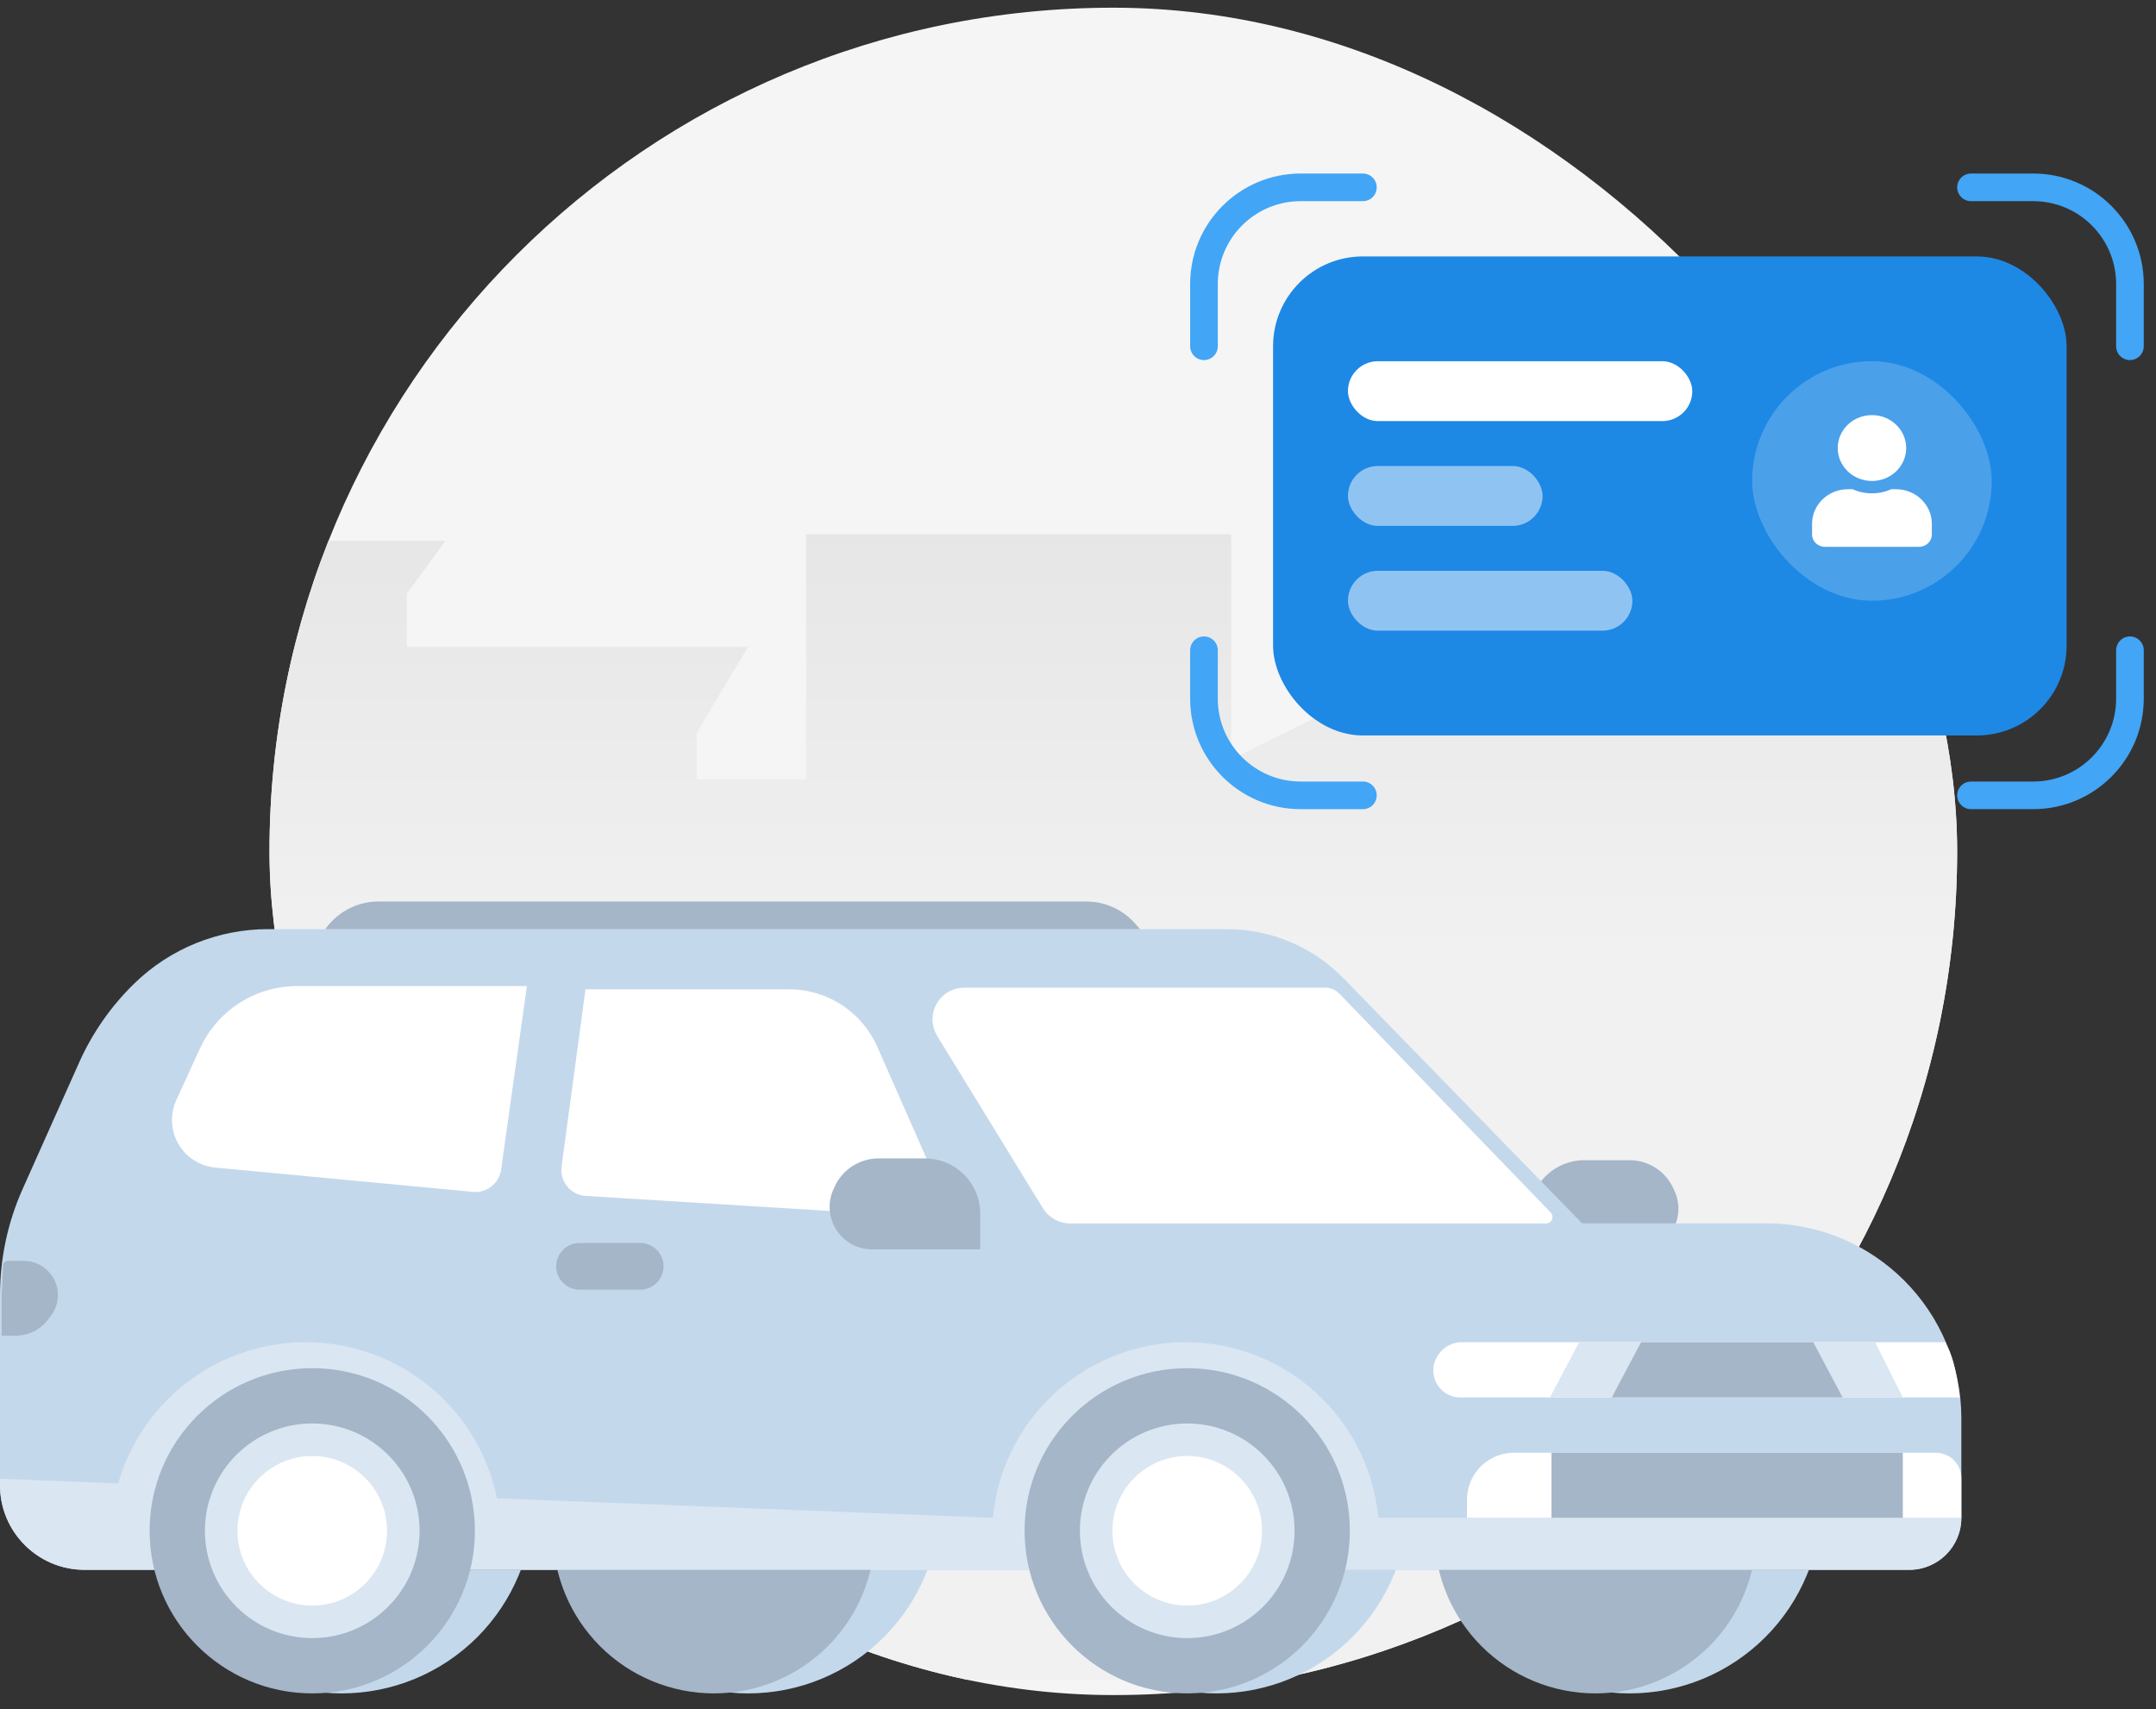 <svg width="140" height="111" viewBox="0 0 140 111" fill="none" xmlns="http://www.w3.org/2000/svg">
<rect x="0" y="0" width="140" height="111" fill="#333333" stroke="none"/>
<g clip-path="url(#clip0_34_2040)">
<g clip-path="url(#clip1_34_2040)">
<rect x="17.5" y="0.5" width="109.587" height="109.587" rx="54.793" fill="#F5F5F5"/>
<path d="M131.815 40.716V109.09H5.919V26.526H15.539V31.686H17.212V35.126H28.923L26.414 38.566V42.006H35.197H48.581L45.236 47.597V50.607H52.346V34.696H79.951V49.317L90.407 44.157V39.426H84.133L96.681 29.966H124.286L137.67 40.716H131.815Z" fill="url(#paint0_linear_34_2040)"/>
</g>
<path d="M108.751 77.383L108.674 77.211C108.172 76.078 107.05 75.348 105.811 75.348H102.88C101.961 75.348 101.077 75.703 100.413 76.339C99.711 77.012 99.314 77.942 99.314 78.915V81.254H106.232C107.23 81.254 108.15 80.714 108.637 79.843C109.06 79.087 109.102 78.175 108.751 77.383Z" fill="#A4B6C8"/>
<path d="M5.492 101.953H123.982C125.848 101.953 127.361 100.44 127.361 98.573V92.123C127.361 85.124 121.687 79.45 114.688 79.45H102.734L87.242 63.537C85.254 61.496 82.525 60.344 79.675 60.344H17.403C14.172 60.344 11.069 61.6 8.748 63.848C7.228 65.319 6.004 67.068 5.141 69L1.469 77.223C0.5 79.391 0 81.739 0 84.113V96.461C0 99.494 2.459 101.953 5.492 101.953Z" fill="#C4D8EC"/>
<path d="M70.54 58.548H24.577C23.205 58.548 21.913 59.222 21.121 60.344H74.03L73.707 59.978C72.905 59.069 71.752 58.548 70.54 58.548Z" fill="#A4B6C8"/>
<path fill-rule="evenodd" clip-rule="evenodd" d="M94.172 101.953C94.215 102.064 94.259 102.176 94.305 102.286C94.931 103.798 95.849 105.172 97.006 106.329C98.163 107.486 99.537 108.404 101.049 109.03C102.561 109.656 104.181 109.979 105.817 109.979C107.454 109.979 109.074 109.656 110.586 109.03C112.098 108.404 113.472 107.486 114.629 106.329C115.786 105.172 116.704 103.798 117.33 102.286C117.376 102.176 117.42 102.064 117.463 101.953H94.172Z" fill="#C4D8EC"/>
<path d="M114.055 99.524C114.055 102.297 112.953 104.956 110.993 106.917C109.032 108.877 106.373 109.979 103.6 109.979C100.827 109.979 98.168 108.877 96.207 106.917C94.246 104.956 93.145 102.297 93.145 99.524L103.6 99.524H114.055Z" fill="#A4B6C8"/>
<path fill-rule="evenodd" clip-rule="evenodd" d="M36.933 101.953C36.976 102.064 37.02 102.176 37.066 102.286C37.692 103.798 38.61 105.172 39.767 106.329C40.924 107.486 42.298 108.404 43.81 109.03C45.322 109.656 46.942 109.979 48.579 109.979C50.215 109.979 51.836 109.656 53.348 109.03C54.86 108.404 56.233 107.486 57.391 106.329C58.548 105.172 59.466 103.798 60.092 102.286C60.138 102.176 60.182 102.064 60.224 101.953H36.933Z" fill="#C4D8EC"/>
<path d="M56.816 99.524C56.816 102.297 55.715 104.956 53.754 106.917C51.793 108.877 49.134 109.979 46.361 109.979C43.588 109.979 40.929 108.877 38.968 106.917C37.008 104.956 35.906 102.297 35.906 99.524L46.361 99.524H56.816Z" fill="#A4B6C8"/>
<path d="M0 96.461V96.039L64.42 98.573H127.361C127.361 100.44 125.848 101.953 123.982 101.953H5.492C2.459 101.953 0 99.494 0 96.461Z" fill="#DAE6F2"/>
<path d="M127.361 98.573H95.257V97.404C95.257 96.107 96.076 94.951 97.3 94.521C97.625 94.407 97.967 94.349 98.312 94.349H125.698C126.09 94.349 126.469 94.487 126.769 94.74C127.145 95.056 127.361 95.522 127.361 96.012V98.573Z" fill="white"/>
<path d="M100.748 98.573V94.349H123.559V98.573H100.748Z" fill="#A4B6C8"/>
<path d="M93.403 87.98L93.44 87.928C93.785 87.451 94.339 87.168 94.928 87.168H126.305C126.305 87.168 126.693 87.753 126.939 88.858C127.184 89.962 127.256 90.758 127.256 90.758H94.824C94.296 90.758 93.796 90.521 93.464 90.111C92.964 89.496 92.939 88.622 93.403 87.98Z" fill="white"/>
<path d="M100.643 90.758L102.544 87.168H106.557L104.656 90.758H100.643Z" fill="#DAE6F2"/>
<path d="M123.559 90.758H119.652L117.751 87.168H121.764L123.559 90.758Z" fill="#DAE6F2"/>
<path d="M104.656 90.758L106.557 87.168H117.751L119.652 90.758H104.656Z" fill="#A4B6C8"/>
<path d="M89.554 99.735C89.554 98.085 89.229 96.45 88.597 94.926C87.966 93.401 87.04 92.016 85.873 90.849C84.706 89.682 83.321 88.756 81.796 88.124C80.272 87.493 78.637 87.168 76.987 87.168C75.337 87.168 73.702 87.493 72.178 88.124C70.653 88.756 69.268 89.682 68.101 90.849C66.934 92.016 66.008 93.401 65.376 94.926C64.745 96.45 64.42 98.085 64.42 99.735H76.987H89.554Z" fill="#DAE6F2"/>
<path d="M32.527 99.841C32.527 98.176 32.199 96.528 31.562 94.991C30.925 93.453 29.992 92.056 28.815 90.879C27.638 89.703 26.241 88.769 24.704 88.132C23.166 87.496 21.518 87.168 19.854 87.168C18.19 87.168 16.542 87.496 15.004 88.132C13.467 88.769 12.07 89.703 10.893 90.879C9.716 92.056 8.783 93.453 8.146 94.991C7.509 96.528 7.181 98.176 7.181 99.841L19.854 99.841H32.527Z" fill="#DAE6F2"/>
<path fill-rule="evenodd" clip-rule="evenodd" d="M67.348 101.953C67.391 102.064 67.435 102.176 67.481 102.286C68.107 103.798 69.025 105.172 70.182 106.329C71.339 107.486 72.713 108.404 74.225 109.03C75.737 109.656 77.357 109.979 78.993 109.979C80.63 109.979 82.25 109.656 83.762 109.03C85.274 108.404 86.648 107.486 87.805 106.329C88.962 105.172 89.88 103.798 90.506 102.286C90.552 102.176 90.596 102.064 90.639 101.953H67.348Z" fill="#C4D8EC"/>
<path d="M87.653 99.418C87.653 105.251 82.925 109.979 77.093 109.979C71.26 109.979 66.532 105.251 66.532 99.418C66.532 93.586 71.26 88.858 77.093 88.858C82.925 88.858 87.653 93.586 87.653 99.418Z" fill="#A4B6C8"/>
<path d="M84.063 99.418C84.063 103.268 80.942 106.388 77.093 106.388C73.243 106.388 70.123 103.268 70.123 99.418C70.123 95.569 73.243 92.448 77.093 92.448C80.942 92.448 84.063 95.569 84.063 99.418Z" fill="#DAE6F2"/>
<path d="M81.951 99.418C81.951 102.101 79.775 104.276 77.093 104.276C74.41 104.276 72.235 102.101 72.235 99.418C72.235 96.735 74.41 94.56 77.093 94.56C79.775 94.56 81.951 96.735 81.951 99.418Z" fill="white"/>
<path fill-rule="evenodd" clip-rule="evenodd" d="M10.532 101.953C10.574 102.064 10.619 102.176 10.664 102.286C11.291 103.798 12.209 105.172 13.366 106.329C14.523 107.486 15.897 108.404 17.409 109.03C18.92 109.656 20.541 109.979 22.177 109.979C23.814 109.979 25.434 109.656 26.946 109.03C28.458 108.404 29.832 107.486 30.989 106.329C32.146 105.172 33.064 103.798 33.69 102.286C33.736 102.176 33.78 102.064 33.823 101.953H10.532Z" fill="#C4D8EC"/>
<path d="M30.837 99.418C30.837 105.251 26.109 109.979 20.276 109.979C14.444 109.979 9.716 105.251 9.716 99.418C9.716 93.586 14.444 88.858 20.276 88.858C26.109 88.858 30.837 93.586 30.837 99.418Z" fill="#A4B6C8"/>
<path d="M27.246 99.418C27.246 103.268 24.126 106.388 20.276 106.388C16.427 106.388 13.306 103.268 13.306 99.418C13.306 95.569 16.427 92.448 20.276 92.448C24.126 92.448 27.246 95.569 27.246 99.418Z" fill="#DAE6F2"/>
<path d="M25.134 99.418C25.134 102.101 22.959 104.276 20.276 104.276C17.593 104.276 15.418 102.101 15.418 99.418C15.418 96.735 17.593 94.56 20.276 94.56C22.959 94.56 25.134 96.735 25.134 99.418Z" fill="white"/>
<path d="M32.54 75.959L34.216 64.04H19.295C17.806 64.04 16.357 64.519 15.161 65.406C14.222 66.103 13.473 67.027 12.987 68.091L11.449 71.45C11.085 72.246 11.074 73.159 11.419 73.963C11.866 75.007 12.848 75.723 13.979 75.83L30.709 77.406C31.608 77.491 32.414 76.854 32.54 75.959Z" fill="white"/>
<path d="M36.466 75.757L38.018 64.251H51.233C52.724 64.251 54.166 64.782 55.3 65.749C56.02 66.362 56.592 67.129 56.973 67.994L61.885 79.142L38.036 77.67C37.057 77.609 36.335 76.73 36.466 75.757Z" fill="white"/>
<path d="M1.541 81.888H0.518C0.346 81.888 0.205 82.023 0.197 82.194L0.106 84.211V86.745H1.015C1.839 86.745 2.616 86.36 3.115 85.704L3.308 85.45C3.912 84.655 3.911 83.556 3.306 82.762C2.887 82.211 2.234 81.888 1.541 81.888Z" fill="#A4B6C8"/>
<path d="M62.61 64.146H86.059C86.403 64.146 86.732 64.285 86.971 64.533L100.691 78.743C100.95 79.011 100.76 79.459 100.387 79.459H69.509C68.775 79.459 68.093 79.077 67.709 78.451L60.856 67.279C60.699 67.024 60.6 66.737 60.566 66.439C60.425 65.217 61.38 64.146 62.61 64.146Z" fill="white"/>
<path d="M54.112 77.257L54.19 77.084C54.694 75.959 55.813 75.234 57.046 75.234H60.063C60.981 75.234 61.864 75.586 62.531 76.217C63.246 76.895 63.651 77.837 63.651 78.822V81.14H56.627C55.633 81.14 54.717 80.606 54.228 79.74C53.797 78.978 53.754 78.056 54.112 77.257Z" fill="#A4B6C8"/>
<path d="M36.117 82.241C36.117 81.404 36.796 80.726 37.633 80.726H41.572C42.409 80.726 43.087 81.404 43.087 82.241C43.087 83.078 42.409 83.756 41.572 83.756H37.633C36.796 83.756 36.117 83.078 36.117 82.241Z" fill="#A4B6C8"/>
<path d="M88.5 12.167H84.462C80.992 12.167 78.18 14.979 78.18 18.449V22.487M88.5 51.654H84.462C80.992 51.654 78.18 48.841 78.18 45.372V42.231M127.987 12.167H132.026C135.495 12.167 138.308 14.979 138.308 18.449V22.487M127.987 51.654H132.026C135.495 51.654 138.308 48.841 138.308 45.372V42.231" stroke="#42A5F5" stroke-width="1.795" stroke-linecap="round" stroke-linejoin="round"/>
<rect x="82.667" y="16.654" width="51.528" height="31.111" rx="5.833" fill="#1E88E5"/>
<rect x="87.528" y="23.459" width="22.361" height="3.889" rx="1.944" fill="white"/>
<rect x="87.528" y="30.265" width="12.639" height="3.889" rx="1.944" fill="white" fill-opacity="0.5"/>
<rect x="87.528" y="37.071" width="18.472" height="3.889" rx="1.944" fill="white" fill-opacity="0.5"/>
<rect x="113.778" y="23.459" width="15.556" height="15.556" rx="7.778" fill="white" fill-opacity="0.2"/>
<path d="M121.556 31.237C122.783 31.237 123.778 30.28 123.778 29.098C123.778 27.917 122.783 26.959 121.556 26.959C120.328 26.959 119.333 27.917 119.333 29.098C119.333 30.28 120.328 31.237 121.556 31.237ZM123.111 31.772H122.821C122.436 31.942 122.007 32.039 121.556 32.039C121.104 32.039 120.677 31.942 120.29 31.772H120C118.712 31.772 117.667 32.778 117.667 34.018V34.713C117.667 35.156 118.04 35.515 118.5 35.515H124.611C125.071 35.515 125.444 35.156 125.444 34.713V34.018C125.444 32.778 124.399 31.772 123.111 31.772Z" fill="white"/>
</g>
<defs>
<linearGradient id="paint0_linear_34_2040" x1="71.795" y1="26.526" x2="71.795" y2="109.09" gradientUnits="userSpaceOnUse">
<stop stop-color="#E3E3E3"/>
<stop offset="0.43" stop-color="#F1F1F1"/>
</linearGradient>
<clipPath id="clip0_34_2040">
<rect width="140" height="109.587" fill="white" transform="translate(0 0.5)"/>
</clipPath>
<clipPath id="clip1_34_2040">
<rect x="17.5" y="0.5" width="109.587" height="109.587" rx="54.793" fill="white"/>
</clipPath>
</defs>
</svg>
